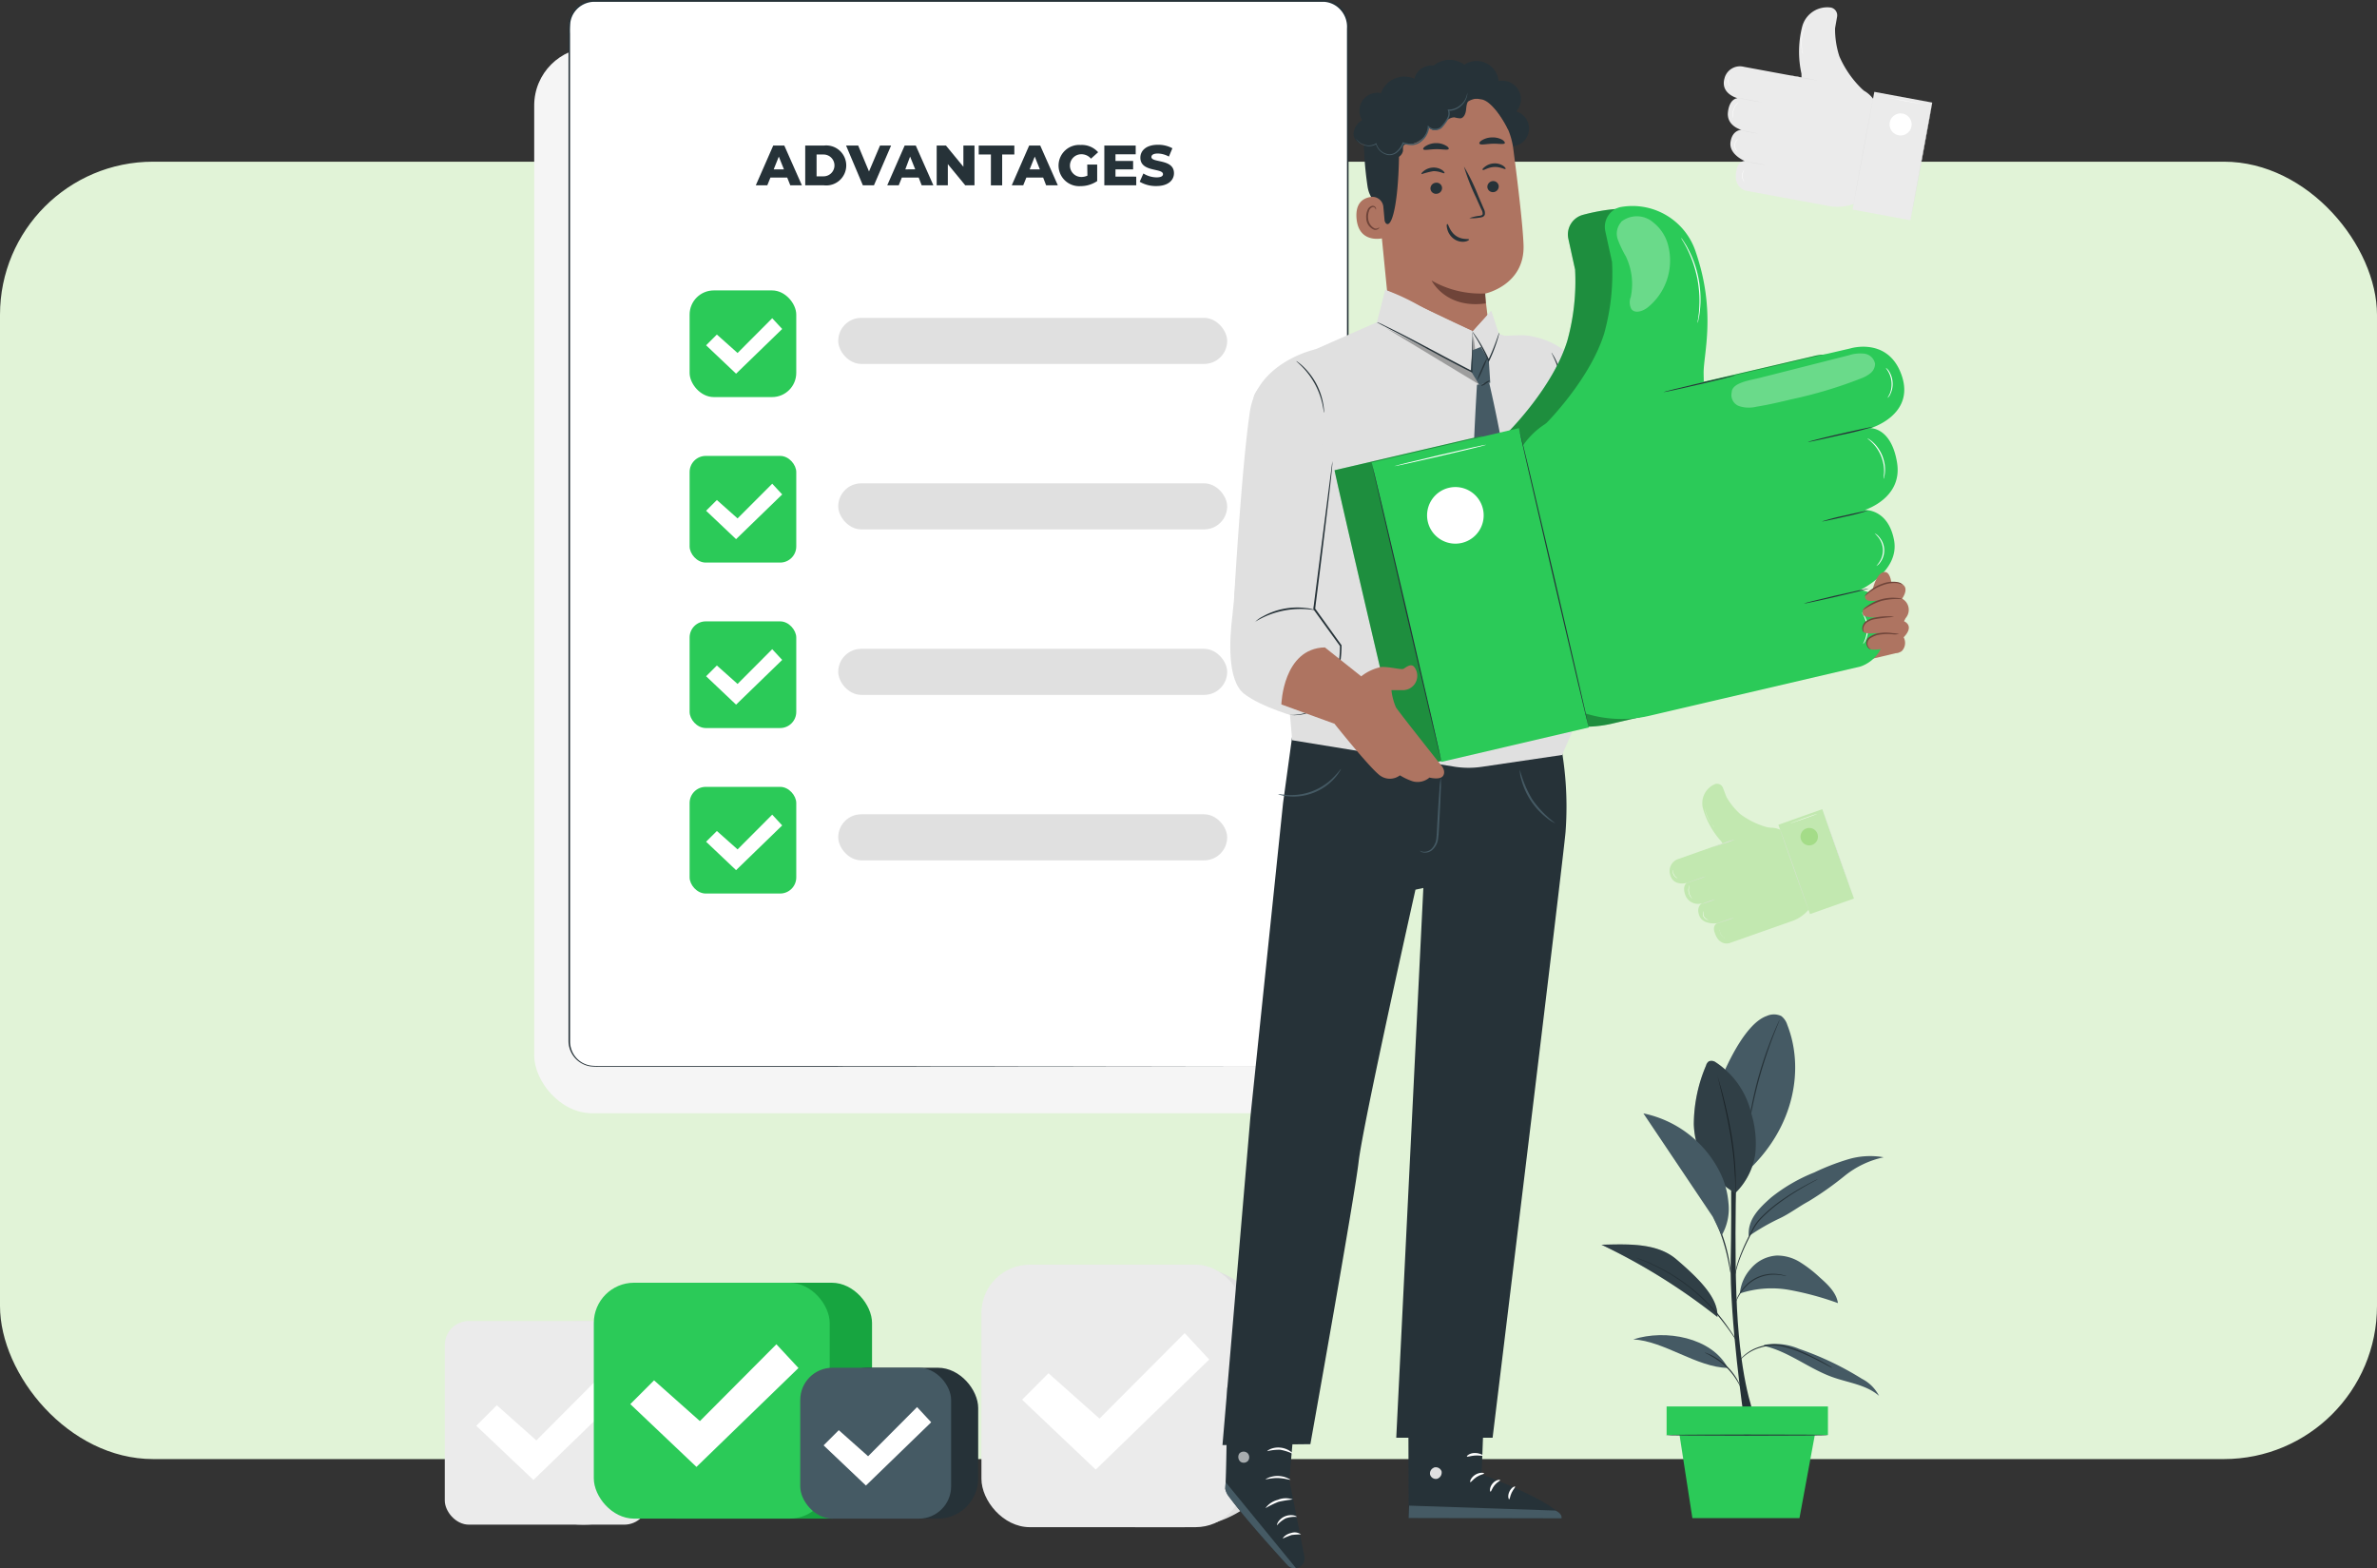 <svg xmlns="http://www.w3.org/2000/svg" width="295" height="194.628" viewBox="0 0 295 194.628">
  <rect x="0" y="0" width="295" height="194.628" fill="#333333" stroke="none"/>
  <g id="Grupo_117127" data-name="Grupo 117127" transform="translate(-391 -2743.334)">
    <rect id="Imagen_17" data-name="Imagen 17" width="295" height="161" rx="19" transform="translate(391 2763.399)" fill="#e1f3d7"/>
    <g id="Advantages-pana" transform="translate(412.339 2709.924)">
      <g id="freepik--background-complete--inject-14" transform="translate(33.86 34.32)">
        <rect id="Rectángulo_37897" data-name="Rectángulo 37897" width="96.596" height="132.263" rx="7.2" transform="translate(11.099 4.977)" fill="#f5f5f5"/>
        <path id="Trazado_140904" data-name="Trazado 140904" d="M420.048,57.969l.177.917-1.817,9.84h0a5.861,5.861,0,0,1-4.52,1.042l-10.295-1.9s-1.639-.368-1.181-2.491c0,0,.078-1.12,1.038-1.194,0,0-1.994-.813-1.773-2.349s1.354-1.518,1.354-1.518-1.869-.471-1.674-2.2,1.2-1.73,1.2-1.73-2.163-.528-1.631-2.444a1.977,1.977,0,0,1,2.414-1.449l7.323,1.354,6.419,1.185A3.733,3.733,0,0,1,420.048,57.969Z" transform="translate(-242.108 -45.111)" fill="#ebebeb"/>
        <path id="Trazado_140905" data-name="Trazado 140905" d="M430.435,45.854a12.61,12.61,0,0,1-3.028-4.261,10.969,10.969,0,0,1-.536-3.426c0-.087.147-.865.255-1.5a.986.986,0,0,0-.766-1.125,3.214,3.214,0,0,0-3.56,2.34,12.607,12.607,0,0,0-.1,5.857l.022.9Z" transform="translate(-254.329 -35.513)" fill="#ebebeb"/>
        <rect id="Rectángulo_37898" data-name="Rectángulo 37898" width="7.31" height="14.858" transform="matrix(-0.983, -0.182, 0.182, -0.983, 181.899, 26.423)" fill="#ebebeb"/>
        <path id="Trazado_140906" data-name="Trazado 140906" d="M437.78,74.347s.575-3.274,1.319-7.306,1.371-7.306,1.371-7.3-.575,3.274-1.324,7.31S437.793,74.351,437.78,74.347Z" transform="translate(-263.067 -49.261)" fill="#e0e0e0"/>
        <path id="Trazado_140907" data-name="Trazado 140907" d="M454.4,77.421s.575-3.279,1.324-7.31,1.362-7.3,1.375-7.3-.575,3.279-1.319,7.31S454.417,77.421,454.4,77.421Z" transform="translate(-272.498 -51.003)" fill="#e0e0e0"/>
        <path id="Trazado_140908" data-name="Trazado 140908" d="M448.432,67.078a1.367,1.367,0,1,0,.566-.885A1.367,1.367,0,0,0,448.432,67.078Z" transform="translate(-269.1 -52.784)" fill="#fff"/>
        <path id="Trazado_140909" data-name="Trazado 140909" d="M419.61,55s.792.117,1.756.294,1.752.337,1.73.35-.792-.117-1.756-.294S419.61,55,419.61,55Z" transform="translate(-252.756 -46.571)" fill="#e0e0e0"/>
        <path id="Trazado_140910" data-name="Trazado 140910" d="M405.49,70.76s.506.065,1.125.177a11.394,11.394,0,0,1,1.116.238s-.506-.065-1.125-.182A10.739,10.739,0,0,1,405.49,70.76Z" transform="translate(-244.744 -55.514)" fill="#e0e0e0"/>
        <path id="Trazado_140911" data-name="Trazado 140911" d="M404.46,61.42s.714.1,1.592.264,1.587.307,1.583.324-.714-.1-1.592-.268S404.456,61.437,404.46,61.42Z" transform="translate(-244.159 -50.214)" fill="#e0e0e0"/>
        <path id="Trazado_140912" data-name="Trazado 140912" d="M405.79,79.45s.714.1,1.592.264,1.587.307,1.583.32-.714-.1-1.592-.264S405.786,79.463,405.79,79.45Z" transform="translate(-244.914 -60.446)" fill="#e0e0e0"/>
        <path id="Trazado_140913" data-name="Trazado 140913" d="M447.76,61.42s1.012.16,2.249.389,2.241.433,2.241.433-1.012-.156-2.249-.385S447.76,61.437,447.76,61.42Z" transform="translate(-268.73 -50.214)" fill="#fff"/>
        <path id="Trazado_140914" data-name="Trazado 140914" d="M403.461,64.67a.264.264,0,0,1-.035-.082,1.521,1.521,0,0,1-.048-.238,1.951,1.951,0,0,1,0-.359,2.049,2.049,0,0,1,.1-.433,2,2,0,0,1,.195-.4,1.552,1.552,0,0,1,.225-.277,1.168,1.168,0,0,1,.186-.156l.074-.048a3.014,3.014,0,0,0-.229.229,1.76,1.76,0,0,0-.212.281,1.865,1.865,0,0,0-.182.385,2.088,2.088,0,0,0-.1.433,1.919,1.919,0,0,0,0,.35C403.435,64.549,403.47,64.665,403.461,64.67Z" transform="translate(-243.541 -50.929)" fill="#fff"/>
        <path id="Trazado_140915" data-name="Trazado 140915" d="M402.337,56.358a.484.484,0,0,1-.143-.186,1.129,1.129,0,0,1-.134-.549,1.2,1.2,0,0,1,.151-.545.506.506,0,0,1,.151-.177,1.534,1.534,0,0,0-.112.2,1.229,1.229,0,0,0-.022,1.055A2.283,2.283,0,0,1,402.337,56.358Z" transform="translate(-242.797 -46.514)" fill="#fff"/>
        <path id="Trazado_140916" data-name="Trazado 140916" d="M404.286,74.933a.579.579,0,0,1-.2-.182.982.982,0,0,1-.2-.614,1.008,1.008,0,0,1,.221-.606c.108-.13.2-.182.208-.173a1.985,1.985,0,0,0-.173.195,1,1,0,0,0,0,1.177A1.77,1.77,0,0,0,404.286,74.933Z" transform="translate(-243.83 -56.989)" fill="#fff"/>
        <path id="Trazado_140917" data-name="Trazado 140917" d="M406.368,83.613a.549.549,0,0,1-.138-.195,1.3,1.3,0,0,1,0-1.133.61.61,0,0,1,.138-.195,2.267,2.267,0,0,0-.1.212,1.423,1.423,0,0,0,0,1.1C406.32,83.535,406.376,83.608,406.368,83.613Z" transform="translate(-245.089 -61.944)" fill="#fff"/>
        <path id="Trazado_140918" data-name="Trazado 140918" d="M423.268,43.453a.818.818,0,0,1-.048-.16,1.6,1.6,0,0,1-.048-.195,2.674,2.674,0,0,0-.048-.264,4.947,4.947,0,0,1-.056-.683,5.832,5.832,0,0,1,.052-.865,5.75,5.75,0,0,1,.19-.822,4.793,4.793,0,0,1,.251-.644c.039-.087.082-.164.117-.234l.1-.173a1.257,1.257,0,0,1,.1-.143.675.675,0,0,1-.074.151l-.091.177c-.035.069-.074.147-.112.238-.078.177-.16.4-.238.64a7.432,7.432,0,0,0-.182.818,6.391,6.391,0,0,0-.056.835,5.978,5.978,0,0,0,.043.679,1.371,1.371,0,0,0,.039.26c.013.074.026.143.039.195A.808.808,0,0,1,423.268,43.453Z" transform="translate(-254.719 -37.645)" fill="#fff"/>
        <path id="Trazado_140919" data-name="Trazado 140919" d="M400.094,271.92l.489.558,2.647,7.47h0a4.637,4.637,0,0,1-2.7,2.5L392.72,285.2s-1.267.4-1.8-1.237c0,0-.389-.8.242-1.233,0,0-1.691.234-2.163-.908s.329-1.574.329-1.574a1.677,1.677,0,0,1-2.02-.865c-.549-1.3.138-1.665.138-1.665s-1.7.5-2.085-1.029a1.566,1.566,0,0,1,1.081-1.951L392,272.772l4.87-1.73A2.941,2.941,0,0,1,400.094,271.92Z" transform="translate(-233.288 -169.071)" fill="#c2e8b0"/>
        <path id="Trazado_140920" data-name="Trazado 140920" d="M403.173,263.778a10.006,10.006,0,0,1-3.776-1.73,8.65,8.65,0,0,1-1.73-2.137l-.433-1.129a.779.779,0,0,0-.969-.471,2.556,2.556,0,0,0-1.51,3.028,10.089,10.089,0,0,0,2.249,4.057l.372.606Z" transform="translate(-238.603 -161.92)" fill="#c2e8b0"/>
        <rect id="Rectángulo_37899" data-name="Rectángulo 37899" width="5.787" height="11.761" transform="translate(174.889 110.592) rotate(160.48)" fill="#c2e8b0"/>
        <path id="Trazado_140921" data-name="Trazado 140921" d="M420.427,281.086s-.9-2.474-1.985-5.537S416.487,270,416.5,270s.9,2.474,1.985,5.537S420.44,281.082,420.427,281.086Z" transform="translate(-250.991 -168.574)" fill="#e0e0e0"/>
        <path id="Trazado_140922" data-name="Trazado 140922" d="M433.037,276.616s-.9-2.474-1.985-5.537-1.955-5.545-1.942-5.55.9,2.474,1.985,5.537S433.05,276.612,433.037,276.616Z" transform="translate(-258.147 -166.038)" fill="#e0e0e0"/>
        <path id="Trazado_140923" data-name="Trazado 140923" d="M422.918,272.393a1.081,1.081,0,1,0,.657-1.384,1.081,1.081,0,0,0-.657,1.384Z" transform="translate(-254.598 -169.111)" fill="#a4dc88"/>
        <path id="Trazado_140924" data-name="Trazado 140924" d="M397.87,275.172s.588-.234,1.324-.493a10.718,10.718,0,0,1,1.337-.433,12.754,12.754,0,0,1-1.324.493C398.471,275,397.874,275.18,397.87,275.172Z" transform="translate(-240.42 -170.982)" fill="#e0e0e0"/>
        <path id="Trazado_140925" data-name="Trazado 140925" d="M394.44,292.011s.372-.156.843-.32a7.959,7.959,0,0,1,.865-.281,8.853,8.853,0,0,1-.843.324A8.5,8.5,0,0,1,394.44,292.011Z" transform="translate(-238.473 -180.723)" fill="#e0e0e0"/>
        <path id="Trazado_140926" data-name="Trazado 140926" d="M390,285.706s.532-.212,1.2-.433,1.207-.433,1.211-.407a10.1,10.1,0,0,1-1.2.433C390.545,285.52,390.022,285.719,390,285.706Z" transform="translate(-235.954 -177.009)" fill="#e0e0e0"/>
        <path id="Trazado_140927" data-name="Trazado 140927" d="M398.08,297.541s.532-.212,1.2-.433,1.207-.433,1.211-.4a9.265,9.265,0,0,1-1.2.433C398.625,297.359,398.084,297.554,398.08,297.541Z" transform="translate(-240.539 -183.727)" fill="#e0e0e0"/>
        <path id="Trazado_140928" data-name="Trazado 140928" d="M419.73,268.1s.753-.294,1.7-.627,1.7-.593,1.73-.58-.753.29-1.7.623S419.734,268.1,419.73,268.1Z" transform="translate(-252.824 -166.809)" fill="#fff"/>
        <path id="Trazado_140929" data-name="Trazado 140929" d="M391.147,289.025l-.056-.043a1.2,1.2,0,0,1-.125-.143,1.3,1.3,0,0,1-.143-.247,1.5,1.5,0,0,1-.108-.333,1.612,1.612,0,0,1-.026-.346,1.513,1.513,0,0,1,.048-.281.934.934,0,0,1,.065-.182.068.068,0,0,1,.035-.061s-.035.1-.069.247a1.61,1.61,0,0,0-.035.277,1.853,1.853,0,0,0,.026.337,1.916,1.916,0,0,0,.1.324,2.1,2.1,0,0,0,.134.247C391.082,288.951,391.152,289.021,391.147,289.025Z" transform="translate(-236.344 -178.442)" fill="#fff"/>
        <path id="Trazado_140930" data-name="Trazado 140930" d="M386.806,284.018a.389.389,0,0,1-.169-.069.9.9,0,0,1-.307-.324.865.865,0,0,1-.112-.433.368.368,0,0,1,.03-.182v.182a1.03,1.03,0,0,0,.121.411,1,1,0,0,0,.285.32C386.746,283.988,386.811,284.013,386.806,284.018Z" transform="translate(-233.807 -175.957)" fill="#fff"/>
        <path id="Trazado_140931" data-name="Trazado 140931" d="M395.531,295.9a.459.459,0,0,1-.212-.048.792.792,0,0,1-.385-.337.809.809,0,0,1-.087-.506.432.432,0,0,1,.074-.2,1.047,1.047,0,0,0-.039.2.8.8,0,0,0,.1.48.826.826,0,0,0,.355.333C395.449,295.878,395.531,295.891,395.531,295.9Z" transform="translate(-238.699 -182.653)" fill="#fff"/>
        <path id="Trazado_140932" data-name="Trazado 140932" d="M400.328,301.138a.481.481,0,0,1-.173-.078,1,1,0,0,1-.316-.337.982.982,0,0,1-.134-.433.407.407,0,0,1,0-.19v.186a1.146,1.146,0,0,0,.143.433,1.206,1.206,0,0,0,.294.333A1.561,1.561,0,0,1,400.328,301.138Z" transform="translate(-241.455 -185.655)" fill="#fff"/>
        <path id="Trazado_140933" data-name="Trazado 140933" d="M396.565,266.675l-.1-.1a1.4,1.4,0,0,1-.108-.112c-.043-.048-.091-.1-.138-.16a4.009,4.009,0,0,1-.307-.433,4.8,4.8,0,0,1-.3-.6,4.256,4.256,0,0,1-.195-.64,3.586,3.586,0,0,1-.082-.541v-.363a.833.833,0,0,1,0-.134.472.472,0,0,1,0,.134v.363a2.793,2.793,0,0,0,.091.532,4.524,4.524,0,0,0,.787,1.674c.048.065.091.117.13.164l.1.121A.683.683,0,0,1,396.565,266.675Z" transform="translate(-238.98 -164.943)" fill="#fff"/>
        <rect id="Rectángulo_37900" data-name="Rectángulo 37900" width="32.575" height="32.575" rx="13.31" transform="translate(72.455 156.03)" fill="#e0e0e0"/>
        <rect id="Rectángulo_37901" data-name="Rectángulo 37901" width="32.575" height="32.575" rx="6" transform="translate(66.603 156.03)" fill="#ebebeb"/>
        <path id="Trazado_140934" data-name="Trazado 140934" d="M199.5,424.136l3.279-3.283,6.328,5.627,10.571-10.61,3.045,3.279-14.084,13.66Z" transform="translate(-127.853 -251.349)" fill="#fff"/>
        <rect id="Rectángulo_37902" data-name="Rectángulo 37902" width="25.274" height="25.274" rx="12.637" transform="translate(4.537 163.02)" fill="#e0e0e0"/>
        <rect id="Rectángulo_37903" data-name="Rectángulo 37903" width="25.274" height="25.274" rx="3" transform="translate(0 163.02)" fill="#ebebeb"/>
        <path id="Trazado_140935" data-name="Trazado 140935" d="M42.9,434.045l2.548-2.548,4.909,4.364,8.2-8.231,2.366,2.548L49.994,440.771Z" transform="translate(-38.99 -258.022)" fill="#fff"/>
      </g>
      <g id="freepik--Plant--inject-14" transform="translate(177.413 159.291)">
        <path id="Trazado_140937" data-name="Trazado 140937" d="M404.46,394.632s-1.8-12.392-1.652-19.607,0-15.325,0-15.325h.831s-.562,14.317.052,22.951,2.223,11.981,2.223,11.981h-1.445" transform="translate(-386.769 -344.446)" fill="#263238"/>
        <path id="Trazado_140938" data-name="Trazado 140938" d="M408.154,325.743a2.185,2.185,0,0,0-.757-1.107,2.163,2.163,0,0,0-1.808,0c-2.509.887-4.736,5.567-5.749,8.028l3.331,11.246C409.187,338.326,410.23,331.007,408.154,325.743Z" transform="translate(-385.09 -324.435)" fill="#455a64"/>
        <path id="Trazado_140939" data-name="Trazado 140939" d="M411.567,326a.775.775,0,0,1-.048.147l-.164.407c-.147.355-.35.865-.6,1.505-.489,1.3-1.116,3.058-1.674,5.069s-.939,3.858-1.177,5.191c-.121.675-.208,1.22-.264,1.6-.03.177-.052.32-.074.433a.648.648,0,0,1-.035.151.837.837,0,0,1,0-.156c0-.117.026-.26.043-.433.043-.381.117-.93.225-1.609a48.067,48.067,0,0,1,1.138-5.225,48.728,48.728,0,0,1,1.73-5.065c.26-.636.476-1.142.64-1.488.074-.164.134-.294.186-.4A.631.631,0,0,1,411.567,326Z" transform="translate(-389.455 -325.323)" fill="#263238"/>
        <path id="Trazado_140940" data-name="Trazado 140940" d="M397.363,354.166a10.178,10.178,0,0,1-5.139-8.538,18.739,18.739,0,0,1,1.514-7.275.934.934,0,0,1,.355-.528.9.9,0,0,1,.865.13,10.361,10.361,0,0,1,4.377,6.268,12.669,12.669,0,0,1,.51,5.147,8.577,8.577,0,0,1-2.47,4.8" transform="translate(-380.762 -332)" fill="#455a64"/>
        <path id="Trazado_140941" data-name="Trazado 140941" d="M401.215,356.568a.693.693,0,0,1,0-.151v-.433c0-.372,0-.913-.048-1.583a43.178,43.178,0,0,0-.58-5.191c-.346-2.011-.766-3.811-1.077-5.113l-.368-1.544c-.039-.169-.074-.307-.1-.433A.625.625,0,0,1,399,342a.728.728,0,0,1,.052.143c.03.108.069.247.121.411.1.363.242.865.433,1.531.333,1.3.77,3.1,1.12,5.117a38.408,38.408,0,0,1,.541,5.191c0,.666,0,1.211,0,1.583l-.022.433A.693.693,0,0,1,401.215,356.568Z" transform="translate(-384.614 -334.402)" fill="#263238"/>
        <g id="Grupo_115046" data-name="Grupo 115046" transform="translate(11.451 5.766)" opacity="0.3">
          <path id="Trazado_140942" data-name="Trazado 140942" d="M397.363,354.166a10.178,10.178,0,0,1-5.139-8.538,18.739,18.739,0,0,1,1.514-7.275.934.934,0,0,1,.355-.528.9.9,0,0,1,.865.13,10.361,10.361,0,0,1,4.377,6.268,12.669,12.669,0,0,1,.51,5.147,8.577,8.577,0,0,1-2.47,4.8" transform="translate(-392.213 -337.766)"/>
        </g>
        <path id="Trazado_140943" data-name="Trazado 140943" d="M412.27,419.173c3.071.679,5.623,2.846,8.569,3.893,1.964.7,4.183.943,5.749,2.314a4.878,4.878,0,0,0-2.132-2.119,38.124,38.124,0,0,0-7.786-3.711,7.563,7.563,0,0,0-4.325-.489" transform="translate(-392.144 -378.045)" fill="#455a64"/>
        <path id="Trazado_140944" data-name="Trazado 140944" d="M386.6,420.525c-3.85-.065-7.9-3.344-11.735-3.538,4.01-1.3,9.75-.238,11.735,3.538" transform="translate(-370.921 -376.654)" fill="#455a64"/>
        <path id="Trazado_140945" data-name="Trazado 140945" d="M405.47,398.331a12.514,12.514,0,0,1,6.155-.433,37.283,37.283,0,0,1,6.008,1.631c-.2-1.337-1.3-2.34-2.3-3.227a15.81,15.81,0,0,0-2.409-1.856,5.364,5.364,0,0,0-2.894-.818,4.576,4.576,0,0,0-3.2,1.609,5.307,5.307,0,0,0-1.367,3.075" transform="translate(-388.285 -363.7)" fill="#455a64"/>
        <path id="Trazado_140946" data-name="Trazado 140946" d="M375.022,392.27c-2.422-2.072-6.095-1.869-9.282-1.8a75.4,75.4,0,0,1,14.386,8.967C380.265,397.188,378.085,394.882,375.022,392.27Z" transform="translate(-365.74 -361.886)" fill="#455a64"/>
        <g id="Grupo_115047" data-name="Grupo 115047" transform="translate(0 28.547)" opacity="0.3">
          <path id="Trazado_140947" data-name="Trazado 140947" d="M375.022,392.27c-2.422-2.072-6.095-1.869-9.282-1.8a75.4,75.4,0,0,1,14.386,8.967C380.265,397.188,378.085,394.882,375.022,392.27Z" transform="translate(-365.74 -390.433)"/>
        </g>
        <path id="Trazado_140948" data-name="Trazado 140948" d="M407.983,375.03a26.966,26.966,0,0,1,3.729-2.163c1.272-.58,2.466-1.5,3.694-2.163a40.1,40.1,0,0,0,4.451-3.14,11.558,11.558,0,0,1,4.87-2.327,9.572,9.572,0,0,0-4.434.26,28.635,28.635,0,0,0-4.174,1.622,20.98,20.98,0,0,0-5.359,3.106c-1.549,1.375-2.941,2.747-2.777,4.814" transform="translate(-389.703 -347.505)" fill="#455a64"/>
        <path id="Trazado_140949" data-name="Trazado 140949" d="M416.587,422.025l-.121-.052-.337-.177c-.29-.151-.705-.381-1.228-.645-.26-.138-.549-.281-.865-.433s-.645-.3-1-.458a14.9,14.9,0,0,0-2.37-.826,5.109,5.109,0,0,0-2.47-.061,7.287,7.287,0,0,0-1.047.311,5.4,5.4,0,0,0-1.908,1.3c-.221.238-.329.385-.342.376a.764.764,0,0,1,.069-.112,3.59,3.59,0,0,1,.234-.3,4.937,4.937,0,0,1,1.051-.921,5.08,5.08,0,0,1,.865-.458,7.084,7.084,0,0,1,1.06-.333,5.139,5.139,0,0,1,2.53.052,14.312,14.312,0,0,1,2.392.843c.355.16.692.316,1,.476s.6.3.865.433c.519.277.93.515,1.211.688l.324.195C416.553,421.995,416.592,422.021,416.587,422.025Z" transform="translate(-387.962 -378.154)" fill="#263238"/>
        <path id="Trazado_140950" data-name="Trazado 140950" d="M395.35,421.45a.752.752,0,0,1,.242.069,5.4,5.4,0,0,1,.627.273,7.69,7.69,0,0,1,3.218,3.088,5.187,5.187,0,0,1,.294.619.939.939,0,0,1,.082.238c-.022,0-.164-.316-.463-.8a8.756,8.756,0,0,0-1.388-1.73,8.576,8.576,0,0,0-1.791-1.3C395.674,421.6,395.341,421.472,395.35,421.45Z" transform="translate(-382.542 -379.487)" fill="#263238"/>
        <path id="Trazado_140951" data-name="Trazado 140951" d="M375.66,394.23l.164.048.458.164.731.268c.285.108.593.264.939.433a22.313,22.313,0,0,1,5.013,3.2,24.164,24.164,0,0,1,2.357,2.28,25.388,25.388,0,0,1,1.657,2.1c.433.623.774,1.142,1,1.5l.264.433a1.1,1.1,0,0,1,.082.147.866.866,0,0,1-.108-.13c-.065-.091-.164-.225-.285-.4-.242-.35-.584-.865-1.034-1.471s-1.012-1.324-1.674-2.076a24.938,24.938,0,0,0-2.331-2.28,23.675,23.675,0,0,0-4.966-3.214c-.346-.156-.649-.32-.93-.433l-.718-.29-.476-.2A.7.7,0,0,1,375.66,394.23Z" transform="translate(-371.369 -364.041)" fill="#263238"/>
        <path id="Trazado_140952" data-name="Trazado 140952" d="M410.575,399.133a1.358,1.358,0,0,1-.307-.039l-.35-.065c-.138-.026-.3-.03-.476-.048a4.861,4.861,0,0,0-2.643.523,4.758,4.758,0,0,0-1.207.9,5.328,5.328,0,0,0-.774.956,7.9,7.9,0,0,0-.528,1.008,1.046,1.046,0,0,1,.078-.3,4.324,4.324,0,0,1,.368-.761,5.19,5.19,0,0,1,.766-.995,4.72,4.72,0,0,1,1.233-.926,4.672,4.672,0,0,1,2.716-.5c.177.026.342.03.48.065l.35.091A1.38,1.38,0,0,1,410.575,399.133Z" transform="translate(-387.615 -366.664)" fill="#263238"/>
        <path id="Trazado_140953" data-name="Trazado 140953" d="M414.206,371.75a.631.631,0,0,1-.147.086l-.433.234c-.372.2-.913.5-1.566.887s-1.414.865-2.228,1.449a18.722,18.722,0,0,0-2.491,2.085,6.3,6.3,0,0,0-1.016,1.319c-.255.484-.493.952-.718,1.4a26.122,26.122,0,0,0-1.068,2.435,14.828,14.828,0,0,0-.519,1.73c-.1.411-.134.645-.147.64s0-.056,0-.169a2.942,2.942,0,0,1,.082-.484,12.32,12.32,0,0,1,.48-1.73,22.8,22.8,0,0,1,1.047-2.457c.221-.454.458-.926.709-1.41a6.412,6.412,0,0,1,1.038-1.354,18.276,18.276,0,0,1,2.517-2.094c.822-.58,1.6-1.051,2.254-1.432s1.207-.657,1.587-.865l.433-.208A.817.817,0,0,1,414.206,371.75Z" transform="translate(-387.375 -351.284)" fill="#263238"/>
        <path id="Trazado_140954" data-name="Trazado 140954" d="M399.439,388.2a1.951,1.951,0,0,1-.078-.324c-.043-.238-.1-.536-.169-.891a24.006,24.006,0,0,0-.727-2.889,25.4,25.4,0,0,0-1.1-2.768l-.376-.826a1.5,1.5,0,0,1-.121-.307,1.353,1.353,0,0,1,.169.285c.1.186.247.463.433.8a19.131,19.131,0,0,1,1.838,5.684c.061.381.1.688.125.9A1.73,1.73,0,0,1,399.439,388.2Z" transform="translate(-383.405 -356.073)" fill="#263238"/>
        <path id="Trazado_140955" data-name="Trazado 140955" d="M388.324,363.917a10.454,10.454,0,0,0-1.254-4.157,13.72,13.72,0,0,0-9.3-6.921l8.612,12.834,1.112,2.292A6.605,6.605,0,0,0,388.324,363.917Z" transform="translate(-372.567 -340.553)" fill="#455a64"/>
        <rect id="Rectángulo_37904" data-name="Rectángulo 37904" width="20.022" height="3.547" transform="translate(8.084 48.655)" fill="#2bca58"/>
        <path id="Trazado_140956" data-name="Trazado 140956" d="M387.89,443.5l1.7,11.008h13.292l2.033-11.008Z" transform="translate(-378.309 -391.999)" fill="#2bca58"/>
        <path id="Trazado_140957" data-name="Trazado 140957" d="M404.234,445.039c0,.039-4.52.074-10.087.074s-10.087-.035-10.087-.074,4.516-.069,10.087-.069S404.234,444.983,404.234,445.039Z" transform="translate(-376.136 -392.833)" fill="#263238"/>
      </g>
      <g id="freepik--Boxes--inject-14" transform="translate(52.356 192.591)">
        <rect id="Rectángulo_37905" data-name="Rectángulo 37905" width="29.275" height="29.275" rx="5" transform="translate(5.255)" fill="#17a540"/>
        <rect id="Rectángulo_37907" data-name="Rectángulo 37907" width="29.275" height="29.275" rx="5" fill="#2bca58"/>
        <path id="Trazado_140958" data-name="Trazado 140958" d="M87.09,426.5l2.95-2.95,5.688,5.056,9.494-9.533,2.738,2.946L95.3,434.291Z" transform="translate(-82.561 -411.436)" fill="#fff"/>
        <rect id="Rectángulo_37908" data-name="Rectángulo 37908" width="18.725" height="18.725" rx="5" transform="translate(28.98 10.55)" fill="#263238"/>
        <rect id="Rectángulo_37909" data-name="Rectángulo 37909" width="18.725" height="18.725" rx="4" transform="translate(25.62 10.55)" fill="#455a64"/>
        <path id="Trazado_140959" data-name="Trazado 140959" d="M142.55,441.849l1.886-1.886,3.638,3.235,6.077-6.1,1.752,1.886-8.1,7.851Z" transform="translate(-114.032 -421.667)" fill="#fff"/>
      </g>
      <g id="freepik--List--inject-14" transform="translate(49.208 33.41)">
        <rect id="Rectángulo_37910" data-name="Rectángulo 37910" width="96.596" height="132.263" rx="3" transform="translate(0.098 0.108)" fill="#fff"/>
        <path id="Trazado_140960" data-name="Trazado 140960" d="M162.923,165.781a3.218,3.218,0,0,0,1.138-.229,3.028,3.028,0,0,0,1.159-.826,3.132,3.132,0,0,0,.779-1.778c.022-3.028,0-7.457,0-13.18,0-11.445-.022-28.007-.035-48.471V36.953a3.114,3.114,0,0,0-.744-2.254,2.989,2.989,0,0,0-2.111-1.064H72.555a3.028,3.028,0,0,0-2.422,1.224,2.911,2.911,0,0,0-.545,1.3,10.516,10.516,0,0,0-.043,1.436V162.68a3.054,3.054,0,0,0,.74,1.964,2.98,2.98,0,0,0,1.817,1,7.283,7.283,0,0,0,1.068.043H96.678l48.471.035,13.18.022h-13.18l-48.471.039H73.157a7.791,7.791,0,0,1-1.094-.039A3.205,3.205,0,0,1,69.35,162.6q0-2.219,0-4.473V37.558a10.551,10.551,0,0,1,.048-1.471,3.132,3.132,0,0,1,.584-1.38,3.227,3.227,0,0,1,2.6-1.3h90.566a3.222,3.222,0,0,1,2.254,1.138,3.331,3.331,0,0,1,.757,2.388v64.358c0,20.464-.03,37.026-.039,48.471,0,5.727,0,10.165-.035,13.184a3.132,3.132,0,0,1-.8,1.8,3.028,3.028,0,0,1-1.177.809,2.95,2.95,0,0,1-.865.2Z" transform="translate(-69.343 -33.41)" fill="#263238"/>
        <rect id="Rectángulo_37911" data-name="Rectángulo 37911" width="48.272" height="5.714" rx="2.857" transform="translate(33.482 39.448)" fill="#e0e0e0"/>
        <rect id="Rectángulo_37912" data-name="Rectángulo 37912" width="13.236" height="13.236" rx="3" transform="translate(15.038 36.04)" fill="#2bca58"/>
        <path id="Trazado_140961" data-name="Trazado 140961" d="M108.84,128.067l1.337-1.332,2.569,2.288,4.3-4.312,1.237,1.332-5.723,5.55Z" transform="translate(-91.756 -85.219)" fill="#fff"/>
        <rect id="Rectángulo_37913" data-name="Rectángulo 37913" width="48.272" height="5.714" rx="2.857" transform="translate(33.482 59.981)" fill="#e0e0e0"/>
        <rect id="Rectángulo_37914" data-name="Rectángulo 37914" width="13.236" height="13.236" rx="2" transform="translate(15.038 56.577)" fill="#2bca58"/>
        <path id="Trazado_140962" data-name="Trazado 140962" d="M108.84,175.547l1.337-1.332,2.569,2.284,4.3-4.308,1.237,1.332-5.723,5.55Z" transform="translate(-91.756 -112.166)" fill="#fff"/>
        <rect id="Rectángulo_37915" data-name="Rectángulo 37915" width="48.272" height="5.714" rx="2.857" transform="translate(33.482 80.518)" fill="#e0e0e0"/>
        <rect id="Rectángulo_37916" data-name="Rectángulo 37916" width="13.236" height="13.236" rx="2" transform="translate(15.038 77.11)" fill="#2bca58"/>
        <path id="Trazado_140963" data-name="Trazado 140963" d="M108.84,223.017l1.337-1.332,2.569,2.288,4.3-4.312,1.237,1.332-5.723,5.55Z" transform="translate(-91.756 -139.099)" fill="#fff"/>
        <rect id="Rectángulo_37917" data-name="Rectángulo 37917" width="48.272" height="5.714" rx="2.857" transform="translate(33.482 101.051)" fill="#e0e0e0"/>
        <rect id="Rectángulo_37918" data-name="Rectángulo 37918" width="13.236" height="13.236" rx="2" transform="translate(15.038 97.647)" fill="#2bca58"/>
        <path id="Trazado_140964" data-name="Trazado 140964" d="M108.84,270.491l1.337-1.332,2.569,2.284,4.3-4.312,1.237,1.337-5.723,5.55Z" transform="translate(-91.756 -166.036)" fill="#fff"/>
        <path id="Trazado_140965" data-name="Trazado 140965" d="M127,79.145h-2.085l-.389.96H123.1l2.163-4.935h1.375l2.184,4.935h-1.44Zm-.407-1.021-.636-1.583-.636,1.583Z" transform="translate(-99.848 -57.107)" fill="#263238"/>
        <path id="Trazado_140966" data-name="Trazado 140966" d="M137.28,75.17h2.331a2.483,2.483,0,1,1,0,4.935H137.28Zm2.275,3.819a1.354,1.354,0,1,0,0-2.708h-.865v2.708Z" transform="translate(-107.894 -57.107)" fill="#263238"/>
        <path id="Trazado_140967" data-name="Trazado 140967" d="M154.588,75.17l-2.128,4.935h-1.375L149,75.17h1.505l1.341,3.214,1.367-3.214Z" transform="translate(-114.545 -57.107)" fill="#263238"/>
        <path id="Trazado_140968" data-name="Trazado 140968" d="M164.716,79.145h-2.094l-.385.96H160.81l2.163-4.935h1.38l2.184,4.935h-1.453Zm-.433-1.025-.636-1.583-.593,1.587Z" transform="translate(-121.246 -57.107)" fill="#263238"/>
        <path id="Trazado_140969" data-name="Trazado 140969" d="M179.693,75.17v4.935h-1.146l-2.163-2.63v2.63H175V75.17h1.151l2.163,2.63V75.17Z" transform="translate(-129.299 -57.107)" fill="#263238"/>
        <path id="Trazado_140970" data-name="Trazado 140970" d="M188.574,76.277H187.06V75.17h4.421v1.107h-1.51v3.828h-1.4Z" transform="translate(-136.142 -57.107)" fill="#263238"/>
        <path id="Trazado_140971" data-name="Trazado 140971" d="M200.437,79.145h-2.085l-.389.96H196.54L198.7,75.17h1.375l2.184,4.935h-1.453Zm-.407-1.021-.636-1.583-.632,1.583Z" transform="translate(-141.522 -57.107)" fill="#263238"/>
        <path id="Trazado_140972" data-name="Trazado 140972" d="M213.53,77.43h1.233v2.046a3.7,3.7,0,0,1-2.072.627,2.56,2.56,0,1,1,.026-5.108,2.7,2.7,0,0,1,2.163.9l-.887.8a1.544,1.544,0,0,0-1.2-.549,1.41,1.41,0,1,0,0,2.82,1.782,1.782,0,0,0,.757-.164Z" transform="translate(-149.143 -57.005)" fill="#263238"/>
        <path id="Trazado_140973" data-name="Trazado 140973" d="M227.062,79.028v1.077H223.1V75.17h3.893v1.081h-2.509v.83h2.189v1.042h-2.189v.9Z" transform="translate(-156.593 -57.107)" fill="#263238"/>
        <path id="Trazado_140974" data-name="Trazado 140974" d="M233.25,79.534l.458-1.025a3.149,3.149,0,0,0,1.631.484c.575,0,.8-.164.8-.4,0-.783-2.807-.212-2.807-2.046,0-.865.718-1.6,2.184-1.6a3.7,3.7,0,0,1,1.791.433l-.433,1.034a2.967,2.967,0,0,0-1.371-.381c-.584,0-.8.2-.8.433,0,.757,2.8.19,2.8,2.011,0,.865-.718,1.592-2.184,1.592A3.893,3.893,0,0,1,233.25,79.534Z" transform="translate(-162.353 -56.982)" fill="#263238"/>
      </g>
      <g id="freepik--Character--inject-14" transform="translate(130.378 40.836)">
        <path id="Trazado_140975" data-name="Trazado 140975" d="M319.788,433.728l-.372,9.763s9.8,3.659,9.91,5.467l-18.963-.039-.043-15.239Z" transform="translate(-287.257 -267.972)" fill="#263238"/>
        <path id="Trazado_140976" data-name="Trazado 140976" d="M317.083,454.391a.774.774,0,0,0-.536.865.74.74,0,0,0,.865.541.813.813,0,0,0,.562-.934.774.774,0,0,0-.965-.463" transform="translate(-290.784 -279.708)" fill="#e0e0e0"/>
        <path id="Trazado_140977" data-name="Trazado 140977" d="M310.42,466.9l.056-1.536,18.167.614s.865.368.748.96Z" transform="translate(-287.314 -285.949)" fill="#455a64"/>
        <path id="Trazado_140978" data-name="Trazado 140978" d="M329.788,456.031c0,.091-.467.134-.921.433s-.7.683-.787.644.056-.571.614-.917S329.81,455.945,329.788,456.031Z" transform="translate(-297.321 -280.608)" fill="#fff"/>
        <path id="Trazado_140979" data-name="Trazado 140979" d="M335,458c.022.091-.376.247-.692.636s-.407.809-.5.8-.147-.528.251-1.008S335,457.916,335,458Z" transform="translate(-300.543 -281.753)" fill="#fff"/>
        <path id="Trazado_140980" data-name="Trazado 140980" d="M339.107,461.466c-.082,0-.212-.433.03-.952s.67-.705.709-.627-.229.346-.433.766S339.2,461.458,339.107,461.466Z" transform="translate(-303.53 -282.834)" fill="#fff"/>
        <path id="Trazado_140981" data-name="Trazado 140981" d="M329.1,450.591c-.039.087-.467-.043-.991,0s-.93.2-.978.121.346-.433.96-.433S329.146,450.509,329.1,450.591Z" transform="translate(-296.796 -277.392)" fill="#fff"/>
        <path id="Trazado_140982" data-name="Trazado 140982" d="M266.767,430.71l-1.025,11.8,1.873,9.516a1.211,1.211,0,0,1-1.038,1.436h0a1.2,1.2,0,0,1-1.042-.381c-1.687-1.843-7.872-8.651-7.747-9.516.143-.995.26-12.5.26-12.5Z" transform="translate(-257.446 -266.287)" fill="#263238"/>
        <path id="Trazado_140983" data-name="Trazado 140983" d="M266.6,469.324,257.86,458.64l-.035.5a1.847,1.847,0,0,0,.355,1.207c.7.926,2.664,3.46,7.353,8.595a1.215,1.215,0,0,0,1.077.381Z" transform="translate(-257.466 -282.136)" fill="#455a64"/>
        <g id="Grupo_115049" data-name="Grupo 115049" transform="translate(1.963 172.716)" opacity="0.6">
          <path id="Trazado_140984" data-name="Trazado 140984" d="M262.634,450.02a.735.735,0,0,1,.138.969.709.709,0,0,1-.96.147.779.779,0,0,1-.138-1.029.731.731,0,0,1,1.012-.039" transform="translate(-261.539 -449.883)" fill="#fff"/>
        </g>
        <path id="Trazado_140985" data-name="Trazado 140985" d="M272.629,469.356a3.745,3.745,0,0,1,1.094-.865,3.574,3.574,0,0,1,1.375-.173c0-.03-.134-.13-.407-.186a1.921,1.921,0,0,0-1.908.792C272.629,469.183,272.6,469.356,272.629,469.356Z" transform="translate(-265.863 -287.505)" fill="#fff"/>
        <path id="Trazado_140986" data-name="Trazado 140986" d="M274.342,473.808a10.569,10.569,0,0,1,1.077-.433,10.752,10.752,0,0,1,1.164-.074,1.349,1.349,0,0,0-1.22-.177C274.653,473.276,274.281,473.773,274.342,473.808Z" transform="translate(-266.837 -290.314)" fill="#fff"/>
        <path id="Trazado_140987" data-name="Trazado 140987" d="M269.33,464.508a11.608,11.608,0,0,1,1.613-.792,15.125,15.125,0,0,1,1.778-.294,2.57,2.57,0,0,0-1.856.048A2.673,2.673,0,0,0,269.33,464.508Z" transform="translate(-263.997 -284.772)" fill="#fff"/>
        <path id="Trazado_140988" data-name="Trazado 140988" d="M269.36,457.253c.026.074.692-.156,1.544-.134s1.51.273,1.54.2A3.006,3.006,0,0,0,269.36,457.253Z" transform="translate(-264.014 -281.125)" fill="#fff"/>
        <path id="Trazado_140989" data-name="Trazado 140989" d="M269.848,449.163a5.81,5.81,0,0,1,1.6-.182,5.958,5.958,0,0,1,1.54.493c.043-.065-.1-.182-.359-.355a2.621,2.621,0,0,0-1.155-.4,2.565,2.565,0,0,0-1.207.164C269.978,449.007,269.831,449.137,269.848,449.163Z" transform="translate(-264.29 -276.5)" fill="#fff"/>
        <path id="Trazado_140990" data-name="Trazado 140990" d="M271.567,444.7a.987.987,0,0,0,.048-.433,3.115,3.115,0,0,0-.281-1.189,1.376,1.376,0,0,0-.549-.7.493.493,0,0,0-.554.074.8.8,0,0,0-.221.523,1.73,1.73,0,0,0,1.4,1.674,1.985,1.985,0,0,0,2.011-.908.688.688,0,0,0,.069-.571.476.476,0,0,0-.48-.286,1.687,1.687,0,0,0-.8.355,3.429,3.429,0,0,0-.865.865,1.064,1.064,0,0,0-.208.394,5.624,5.624,0,0,1,1.177-1.107,1.531,1.531,0,0,1,.705-.29.251.251,0,0,1,.264.151.48.48,0,0,1-.065.372,1.773,1.773,0,0,1-1.756.77,1.488,1.488,0,0,1-1.207-1.406.576.576,0,0,1,.138-.368.26.26,0,0,1,.307-.048,1.254,1.254,0,0,1,.476.58A4.524,4.524,0,0,1,271.567,444.7Z" transform="translate(-264.383 -272.878)" fill="#fff"/>
        <path id="Trazado_140991" data-name="Trazado 140991" d="M298.663,240.031a41.854,41.854,0,0,1,.917,12.34c-.19,2.63-9.057,75.219-9.057,75.219H278.567l3.361-68.225-.978.212s-6.527,29.1-7.059,33.808c-.476,4.235-5.982,35-5.982,35L257,328.5l3.46-40.659,4.062-39.046,1.561-11.385Z" transform="translate(-257 -156.597)" fill="#263238"/>
        <path id="Trazado_140992" data-name="Trazado 140992" d="M313.63,265.616a.406.406,0,0,0,.078.082.787.787,0,0,0,.29.134,1.358,1.358,0,0,0,1.133-.268,2.219,2.219,0,0,0,.774-1.544c.087-.649.1-1.345.147-2.085.082-1.479.143-2.816.173-3.785a11.2,11.2,0,0,0,0-1.57,10.006,10.006,0,0,0-.169,1.561c-.074.969-.16,2.3-.242,3.78-.048.735-.056,1.449-.125,2.068a2.124,2.124,0,0,1-.662,1.445,1.319,1.319,0,0,1-1.012.311A2.163,2.163,0,0,1,313.63,265.616Z" transform="translate(-289.135 -167.476)" fill="#455a64"/>
        <path id="Trazado_140993" data-name="Trazado 140993" d="M273,257.132a1.008,1.008,0,0,0,.333.121,5.466,5.466,0,0,0,.956.16,6.882,6.882,0,0,0,5.753-2.31,5.96,5.96,0,0,0,.58-.779,1.159,1.159,0,0,0,.164-.324c-.035,0-.3.407-.865.986a7.353,7.353,0,0,1-5.623,2.258C273.484,257.218,273,257.093,273,257.132Z" transform="translate(-266.079 -166.012)" fill="#455a64"/>
        <path id="Trazado_140994" data-name="Trazado 140994" d="M342.31,254.22a3.832,3.832,0,0,0,.182,1.2,8.958,8.958,0,0,0,3.2,4.819,3.975,3.975,0,0,0,1.038.636,12.922,12.922,0,0,1-2.842-2.907A14.08,14.08,0,0,1,342.31,254.22Z" transform="translate(-305.409 -166.136)" fill="#455a64"/>
        <path id="Trazado_140995" data-name="Trazado 140995" d="M424.947,204.26l2.742.865,4.983-2.755,2.829,7.877-6.782,1.613-5.139-.567Z" transform="translate(-351.527 -136.714)" fill="#ae7461"/>
        <path id="Trazado_140996" data-name="Trazado 140996" d="M353,133.64s2.8,1.683,5.126,7.4c4.559,11.246,7.427,17.3,7.427,17.3l20.918,6.6L384.8,173.33s-21.221-2.959-24.062-4.023c-3.893-1.458-6.774-9.127-6.774-9.127Z" transform="translate(-311.476 -97.713)" fill="#e0e0e0"/>
        <path id="Trazado_140997" data-name="Trazado 140997" d="M323.9,61.311a2.21,2.21,0,0,0,.718-4.325,2.3,2.3,0,0,0-2.2-3.767,2.751,2.751,0,0,0-4.256-2.042,3.1,3.1,0,0,0-3.806.117,2.2,2.2,0,0,0-1.73,3.824" transform="translate(-288.149 -50.579)" fill="#263238"/>
        <path id="Trazado_140998" data-name="Trazado 140998" d="M307.509,57.274h.484a9.365,9.365,0,0,1,9.758,8.14c.588,4.507,1.181,9.49,1.272,11.917.19,5.026-4.8,6.056-4.8,6.056l.727,6.012-12.211.229L300.58,67.794C299.866,62.581,302.3,57.841,307.509,57.274Z" transform="translate(-281.66 -54.371)" fill="#ae7461"/>
        <path id="Trazado_140999" data-name="Trazado 140999" d="M323.657,115.5A12.215,12.215,0,0,1,317,113.9s1.73,3.538,6.717,2.837Z" transform="translate(-291.047 -86.511)" fill="#6f4439"/>
        <path id="Trazado_141000" data-name="Trazado 141000" d="M334.409,85.975a.714.714,0,0,1-.653.757.688.688,0,0,1-.757-.61.722.722,0,0,1,.657-.757.683.683,0,0,1,.753.61Z" transform="translate(-300.125 -70.316)" fill="#263238"/>
        <path id="Trazado_141001" data-name="Trazado 141001" d="M334.471,80.97c-.087.1-.649-.277-1.423-.238s-1.3.454-1.406.368.039-.216.277-.407a1.972,1.972,0,0,1,1.12-.407,1.907,1.907,0,0,1,1.138.3C334.424,80.762,334.51,80.927,334.471,80.97Z" transform="translate(-299.336 -67.435)" fill="#263238"/>
        <path id="Trazado_141002" data-name="Trazado 141002" d="M318.114,86.431a.714.714,0,0,1-.666.766.683.683,0,0,1-.77-.61.718.718,0,0,1,.653-.757.683.683,0,0,1,.783.6Z" transform="translate(-290.864 -70.578)" fill="#263238"/>
        <path id="Trazado_141003" data-name="Trazado 141003" d="M316.951,82.174c-.087.1-.649-.281-1.419-.238a10.231,10.231,0,0,0-1.41.363c-.091-.069.039-.212.277-.407a1.972,1.972,0,0,1,1.12-.407,1.9,1.9,0,0,1,1.138.307C316.9,81.962,316.99,82.14,316.951,82.174Z" transform="translate(-289.398 -68.116)" fill="#263238"/>
        <path id="Trazado_141004" data-name="Trazado 141004" d="M326.941,87.584a5.191,5.191,0,0,1,1.246-.29c.195-.03.381-.078.407-.212a1.034,1.034,0,0,0-.16-.58c-.212-.467-.433-.96-.657-1.471a25.6,25.6,0,0,1-1.505-3.863,25.9,25.9,0,0,1,1.812,3.733c.221.515.433,1.008.632,1.479a1.142,1.142,0,0,1,.143.77.489.489,0,0,1-.311.3,1.323,1.323,0,0,1-.333.065A5,5,0,0,1,326.941,87.584Z" transform="translate(-296.304 -67.937)" fill="#263238"/>
        <path id="Trazado_141005" data-name="Trazado 141005" d="M317.755,75.188c-.1.2-.766.022-1.583.035s-1.492.186-1.579,0c-.035-.1.1-.281.385-.433a2.452,2.452,0,0,1,1.211-.32,2.362,2.362,0,0,1,1.194.3C317.664,74.911,317.794,75.092,317.755,75.188Z" transform="translate(-289.678 -64.136)" fill="#263238"/>
        <path id="Trazado_141006" data-name="Trazado 141006" d="M333.857,73.559c-.156.182-.8.03-1.57.061s-1.406.19-1.566,0c-.069-.087.022-.268.3-.433a2.474,2.474,0,0,1,1.259-.35,2.431,2.431,0,0,1,1.267.29C333.8,73.291,333.9,73.468,333.857,73.559Z" transform="translate(-298.821 -63.208)" fill="#263238"/>
        <path id="Trazado_141007" data-name="Trazado 141007" d="M315.569,62.251s-1.484-3.08-3.028-3.737c-1.882-.8-2.569,1.259-4.325.865s-3.573-1.168-5.294.272c-1.882,1.579-.913,2.569-.926,4.806-.039,9.062-1.561,11.7-2.245,7.466-.074-.463-1.388-.77-1.678-2.729-.372-2.543-.627-5.623-.147-7.483a7.166,7.166,0,0,1,2.729-3.893c2.375-1.959,5.762-2.163,8.076-2.05S315.582,58.3,315.569,62.251Z" transform="translate(-280.074 -53.509)" fill="#263238"/>
        <path id="Trazado_141008" data-name="Trazado 141008" d="M298.77,91.136a1.367,1.367,0,0,0-1.54-1.241c-.934.134-1.946.718-1.791,2.651.281,3.43,3.664,2.44,3.664,2.344S298.9,92.568,298.77,91.136Z" transform="translate(-278.803 -72.882)" fill="#ae7461"/>
        <path id="Trazado_141009" data-name="Trazado 141009" d="M299.862,95.122a1.2,1.2,0,0,1-.151.1.61.61,0,0,1-.433.043,1.482,1.482,0,0,1-.8-1.267,1.973,1.973,0,0,1,.1-.865.7.7,0,0,1,.411-.5.311.311,0,0,1,.368.134c.052.1.035.164.056.169s.069-.065.03-.2a.415.415,0,0,0-.493-.264.839.839,0,0,0-.58.584,2.046,2.046,0,0,0-.13.973,1.566,1.566,0,0,0,.995,1.41.627.627,0,0,0,.536-.138A.28.28,0,0,0,299.862,95.122Z" transform="translate(-280.397 -74.347)" fill="#6f4439"/>
        <path id="Trazado_141010" data-name="Trazado 141010" d="M298.039,63.58a3.253,3.253,0,0,0,1.492.6,1.12,1.12,0,0,0,1.2-.865c.03-.242-.043-.515.1-.709s.528-.177.818-.16a2.728,2.728,0,0,0,2.318-2.089.9.9,0,0,0,1.211.186,3.205,3.205,0,0,0,.792-.774,1.419,1.419,0,0,1,1.151-.649,3.3,3.3,0,0,0,.753.125c.433-.061.645-.6.692-1.051s.074-.978.433-1.237a1.707,1.707,0,0,1,1.228-.1c.42.043.947-.082,1.034-.5a.8.8,0,0,0-.186-.614,2.228,2.228,0,0,0-2.664-.709,3.028,3.028,0,0,0-5.567-.277,3.067,3.067,0,0,0-4.836,1.358,2.223,2.223,0,0,0-2.34,3.352A2.1,2.1,0,0,0,294.6,61.2a1.2,1.2,0,0,0,1.427,1.164,1.234,1.234,0,1,0,2.206,1.107" transform="translate(-278.336 -51.983)" fill="#263238"/>
        <path id="Trazado_141011" data-name="Trazado 141011" d="M309.159,60v.251a2.244,2.244,0,0,1-.216.67,2.462,2.462,0,0,1-.722.865,2.279,2.279,0,0,1-1.388.471l.056-.1a1.254,1.254,0,0,1-.022.952,3.725,3.725,0,0,1-.545.865,2.649,2.649,0,0,1-.368.433,1.177,1.177,0,0,1-.532.229A1.254,1.254,0,0,1,304.3,64.3l.125-.043a2.569,2.569,0,0,1-.995,1.821,1.9,1.9,0,0,1-1.112.433,3.4,3.4,0,0,1-1.12-.186l.087-.048a2.7,2.7,0,0,1-.774,1.077,1.449,1.449,0,0,1-1.181.385,1.9,1.9,0,0,1-1.523-1.393l.078.035a1.756,1.756,0,0,1-1.168.229,1.912,1.912,0,0,1-.844-.324,1.688,1.688,0,0,1-.407-.4.7.7,0,0,1-.1-.173,2.12,2.12,0,0,0,.536.528,1.838,1.838,0,0,0,.818.29,1.665,1.665,0,0,0,1.1-.238l.065-.039v.074a1.786,1.786,0,0,0,1.445,1.3,1.3,1.3,0,0,0,1.073-.363,2.6,2.6,0,0,0,.714-1.042l.022-.065h.069a3.214,3.214,0,0,0,1.073.182,1.73,1.73,0,0,0,1.025-.4,2.422,2.422,0,0,0,.947-1.73v-.16l.117.117a1.107,1.107,0,0,0,.99.3,1.064,1.064,0,0,0,.476-.2,2.5,2.5,0,0,0,.342-.389,3.408,3.408,0,0,0,.536-.835,1.107,1.107,0,0,0,.03-.865l-.03-.082h.087a2.2,2.2,0,0,0,1.332-.433,2.449,2.449,0,0,0,.74-.8A2.647,2.647,0,0,0,309.159,60Z" transform="translate(-278.773 -55.925)" fill="#455a64"/>
        <path id="Trazado_141012" data-name="Trazado 141012" d="M324.11,99.605c-.026-.13-.865.091-1.644-.467s-.926-1.475-1.042-1.449-.112.238-.022.619a2.163,2.163,0,0,0,.822,1.22,1.877,1.877,0,0,0,1.363.342C323.945,99.809,324.127,99.662,324.11,99.605Z" transform="translate(-293.507 -77.312)" fill="#263238"/>
        <path id="Trazado_141013" data-name="Trazado 141013" d="M309.878,149.464c-.078-.273-4.55-12.444-5.973-15.109a9.766,9.766,0,0,0-7.526-4.758c-2.228-.16-26.061,1.765-26.061,1.765s-7.12,1.592-8.028,7.717c-1.047,7.05-1.959,23.189-1.959,23.189l10.848-5.563,1.406-3.538,22.449,5.009,5.48-8.08Z" transform="translate(-258.89 -95.413)" fill="#e0e0e0"/>
        <path id="Trazado_141014" data-name="Trazado 141014" d="M277.522,124.689l9.308-4.1,1.042-4.014,10.87,5.139,2.275-2.517.956,2.837,2.379.779,5.567,9.788v20.857l1.125,17.994-1.224,2.837-9.97,1.471a11.314,11.314,0,0,1-3.287,0l-20.243-3.3L275.8,166.5l2.163-16.389Z" transform="translate(-267.668 -88.026)" fill="#e0e0e0"/>
        <path id="Trazado_141015" data-name="Trazado 141015" d="M302.433,116.57a26.953,26.953,0,0,1,4.325,2.016c3.058,1.631,6.531,3.123,6.531,3.123l-.264,4.905-11.566-5.8" transform="translate(-282.229 -88.026)" fill="#e0e0e0"/>
        <path id="Trazado_141016" data-name="Trazado 141016" d="M331.115,122.63l-2.275,2.517,1.215,5.26,2.029-4.754" transform="translate(-297.766 -91.465)" fill="#e0e0e0"/>
        <g id="Grupo_115050" data-name="Grupo 115050" transform="translate(20.256 33.272)" opacity="0.3">
          <path id="Trazado_141017" data-name="Trazado 141017" d="M314.691,128.452c.1.078.731,6.056.731,6.056L303.83,127.5l10.554,5.3Z" transform="translate(-303.83 -127.5)"/>
        </g>
        <path id="Trazado_141018" data-name="Trazado 141018" d="M328.723,159.747c-.177-4.585.545-16.281.545-16.281l1.514-.247a171.171,171.171,0,0,1,3.893,25.308c.433,5.623.433,12.176.433,12.176l-3.028,6.514-3.357-6.488S328.935,165.323,328.723,159.747Z" transform="translate(-297.684 -103.149)" fill="#455a64"/>
        <path id="Trazado_141019" data-name="Trazado 141019" d="M278.179,137c-.022.022.311.281.783.766a9.56,9.56,0,0,1,2.457,4.572c.143.657.177,1.077.2,1.073a.913.913,0,0,0,0-.294,6.282,6.282,0,0,0-.1-.8,8.465,8.465,0,0,0-.865-2.513,8.561,8.561,0,0,0-1.609-2.119,5.69,5.69,0,0,0-.614-.519A1.332,1.332,0,0,0,278.179,137Z" transform="translate(-269.017 -99.619)" fill="#263238"/>
        <path id="Trazado_141020" data-name="Trazado 141020" d="M328.459,133.342l1.034-.4.982,1.683.177,2.764-1.384.225L328.23,135.9Z" transform="translate(-297.42 -97.315)" fill="#455a64"/>
        <path id="Trazado_141021" data-name="Trazado 141021" d="M354.532,152.89c-.043,0-.082,5.986-.082,13.366s.039,13.37.082,13.37.082-5.982.082-13.37S354.575,152.89,354.532,152.89Z" transform="translate(-312.299 -108.636)" fill="#263238"/>
        <path id="Trazado_141022" data-name="Trazado 141022" d="M328.59,128.349a11.59,11.59,0,0,0,.588,1,27.694,27.694,0,0,1,1.3,2.466c.039.082.078.16.112.238l.074.156.074-.156a19.071,19.071,0,0,0,.965-2.453c.1-.316.173-.575.216-.757a.783.783,0,0,0,.052-.285c-.022,0-.143.385-.372,1.008a25.976,25.976,0,0,1-1.008,2.418h.147l-.112-.238a20.6,20.6,0,0,0-1.363-2.457c-.2-.3-.368-.536-.489-.7S328.6,128.341,328.59,128.349Z" transform="translate(-297.624 -94.71)" fill="#263238"/>
        <path id="Trazado_141023" data-name="Trazado 141023" d="M301.3,125.85a.834.834,0,0,0,.16.1l.467.247,1.73.9c1.458.757,3.46,1.838,5.666,3.028,1.345.718,2.621,1.384,3.733,1.938l.1.052v-.134c0-1.44.026-2.651.035-3.53v-.995a2.475,2.475,0,0,0,0-.355,2.059,2.059,0,0,0-.03.355c0,.247-.022.58-.039.991-.022.865-.052,2.094-.091,3.53l.1-.061c-1.1-.567-2.375-1.237-3.724-1.955-2.21-1.181-4.217-2.245-5.688-2.98-.735-.363-1.337-.653-1.752-.865l-.484-.216a.662.662,0,0,0-.19-.039Z" transform="translate(-282.138 -93.292)" fill="#263238"/>
        <path id="Trazado_141024" data-name="Trazado 141024" d="M351.407,134.6c-.026,0,.156.32.394.865a9.767,9.767,0,0,1,.662,2.132,9.624,9.624,0,0,1,.138,2.232c-.03.575-.091.926-.065.93a.865.865,0,0,0,.074-.242,6.287,6.287,0,0,0,.1-.679,8.033,8.033,0,0,0-.813-4.421,4.805,4.805,0,0,0-.342-.6C351.467,134.664,351.415,134.59,351.407,134.6Z" transform="translate(-310.57 -98.256)" fill="#263238"/>
        <path id="Trazado_141025" data-name="Trazado 141025" d="M331.217,143.248a1.457,1.457,0,0,0,.584-.277c.3-.19.528-.372.5-.411a1.427,1.427,0,0,0-.588.277C331.416,143.027,331.191,143.209,331.217,143.248Z" transform="translate(-299.114 -102.774)" fill="#263238"/>
        <path id="Trazado_141026" data-name="Trazado 141026" d="M330.07,138.85a7.83,7.83,0,0,0,.7-1.4,8.127,8.127,0,0,0,.567-1.449,7.232,7.232,0,0,0-.705,1.4A7.519,7.519,0,0,0,330.07,138.85Z" transform="translate(-298.464 -99.052)" fill="#263238"/>
        <path id="Trazado_141027" data-name="Trazado 141027" d="M266.219,137.72s-3.586,2.6-4.036,4.01-2.353,24.607-2.69,27.367-.675,7.911,1.458,9.594,6.726,2.946,6.726,2.946l4.243-8.759-2.249-4.71,2.249-17.6Z" transform="translate(-258.273 -100.028)" fill="#e0e0e0"/>
        <path id="Trazado_141028" data-name="Trazado 141028" d="M276.37,197.27a1.176,1.176,0,0,1,.229,0,5.557,5.557,0,0,0,.662-.043,4.819,4.819,0,0,0,2.292-.83,6.25,6.25,0,0,0,2.189-2.993,13.6,13.6,0,0,0,.83-4.719l.022.061-3.3-4.563-.026-.035V184.1a2.92,2.92,0,0,1,.048-.372c.632-4.935,1.207-9.408,1.626-12.665.208-1.6.376-2.911.5-3.837.056-.433.1-.787.134-1.047s.048-.363.052-.363a.208.208,0,0,1,0,.1v.272c-.026.26-.056.61-.1,1.051-.091.908-.238,2.223-.433,3.845-.381,3.248-.93,7.73-1.561,12.678a2.514,2.514,0,0,1-.048.368v-.078l3.283,4.568v.061a13.724,13.724,0,0,1-.865,4.788,6.354,6.354,0,0,1-2.284,3.028,4.326,4.326,0,0,1-1.3.6l-.294.082-.277.048a2.928,2.928,0,0,1-.484.056,3.894,3.894,0,0,1-.666,0,1.176,1.176,0,0,1-.238-.013Z" transform="translate(-267.992 -115.973)" fill="#263238"/>
        <path id="Trazado_141029" data-name="Trazado 141029" d="M266.327,209.491a3.651,3.651,0,0,1,.943-.67,8.8,8.8,0,0,1,5.394-1.051,3.759,3.759,0,0,1,1.125.268,10.77,10.77,0,0,0-7.479,1.453Z" transform="translate(-262.283 -139.739)" fill="#263238"/>
        <path id="Trazado_141030" data-name="Trazado 141030" d="M307.439,121.463h0s.208.77.532,2.128a9.672,9.672,0,0,1,2.768-2.647h0s5.537-5.5,7.306-11.285a27.684,27.684,0,0,0,.965-8.854c-.052-.221-.484-2.193-.835-3.806A2.522,2.522,0,0,1,320,94.022c2.738-.74,10.182-2.18,11.912,2.812,2.548,7.461-1.574,15.52-1.527,17.825v1.077c2.184-.506,3.893-.865,3.893-.83h0l14.334-3.344s4.736-1.436,6.363,3.421-3.893,6.488-3.893,6.488,2.6-.117,3.3,4.3-4.036,5.848-4.036,5.848,2.9-.186,3.655,3.729c.731,3.811-4.005,6.108-4.261,6.229a10,10,0,0,1,1.142-.216,6.455,6.455,0,0,1-.865.251c2.21.281,2.53,2.911,2.53,2.911,1.423,5.394-2.729,6.527-2.729,6.527l-26.186,6.108a15.061,15.061,0,0,1-7.89-.285c.251,1.116.385,1.73.376,1.73h0l-18.284,4.269c-.039,0-2.011-8.3-4.408-18.552s-4.3-18.6-4.265-18.6Z" transform="translate(-275.249 -74.791)" fill="#2bca58"/>
        <g id="Grupo_115051" data-name="Grupo 115051" transform="translate(13.91 18.455)" opacity="0.3">
          <path id="Trazado_141031" data-name="Trazado 141031" d="M307.439,121.463h0s.208.77.532,2.128a9.672,9.672,0,0,1,2.768-2.647h0s5.537-5.5,7.306-11.285a27.684,27.684,0,0,0,.965-8.854c-.052-.221-.484-2.193-.835-3.806A2.522,2.522,0,0,1,320,94.022c2.738-.74,10.182-2.18,11.912,2.812,2.548,7.461-1.574,15.52-1.527,17.825v1.077c2.184-.506,3.893-.865,3.893-.83h0l14.334-3.344s4.736-1.436,6.363,3.421-3.893,6.488-3.893,6.488,2.6-.117,3.3,4.3-4.036,5.848-4.036,5.848,2.9-.186,3.655,3.729c.731,3.811-4.005,6.108-4.261,6.229a10,10,0,0,1,1.142-.216,6.455,6.455,0,0,1-.865.251c2.21.281,2.53,2.911,2.53,2.911,1.423,5.394-2.729,6.527-2.729,6.527l-26.186,6.108a15.061,15.061,0,0,1-7.89-.285c.251,1.116.385,1.73.376,1.73h0l-18.284,4.269c-.039,0-2.011-8.3-4.408-18.552s-4.3-18.6-4.265-18.6Z" transform="translate(-289.159 -93.246)"/>
        </g>
        <path id="Trazado_141032" data-name="Trazado 141032" d="M339.125,149.162l-.355,2.379,5.848,25.023h0a15.061,15.061,0,0,0,11.761,2.119l26.178-6.112s4.152-1.133,2.729-6.527c0,0-.342-2.863-2.812-2.941,0,0,5.018-2.318,4.269-6.233s-3.651-3.724-3.651-3.724,4.736-1.436,4.031-5.852-3.3-4.3-3.3-4.3,5.515-1.613,3.893-6.488-6.363-3.421-6.363-3.421l-18.6,4.325-16.316,3.811A9.572,9.572,0,0,0,339.125,149.162Z" transform="translate(-303.401 -97.282)" fill="#2bca58"/>
        <path id="Trazado_141033" data-name="Trazado 141033" d="M349.65,119.524s5.537-5.5,7.306-11.285a27.661,27.661,0,0,0,.965-8.85c-.052-.225-.484-2.2-.835-3.811a2.522,2.522,0,0,1,1.825-2.976,8.257,8.257,0,0,1,9.421,5.623c2.548,7.457.913,12.7.956,15.009l.043,2.305Z" transform="translate(-309.575 -74.318)" fill="#2bca58"/>
        <rect id="Rectángulo_37919" data-name="Rectángulo 37919" width="18.772" height="38.142" transform="translate(18.511 49.976) rotate(-13.15)" fill="#2bca58"/>
        <path id="Trazado_141034" data-name="Trazado 141034" d="M350.732,193.406c.039,0-1.869-8.331-4.265-18.6s-4.369-18.565-4.408-18.556,1.869,8.331,4.265,18.6S350.684,193.414,350.732,193.406Z" transform="translate(-305.267 -110.543)" fill="#263238"/>
        <path id="Trazado_141035" data-name="Trazado 141035" d="M308.466,203.256c.039,0-1.873-8.331-4.269-18.6s-4.369-18.565-4.408-18.556,1.869,8.331,4.265,18.6S308.423,203.256,308.466,203.256Z" transform="translate(-281.281 -116.132)" fill="#263238"/>
        <path id="Trazado_141036" data-name="Trazado 141036" d="M322.634,175.86a3.512,3.512,0,1,1-4.222-2.621A3.512,3.512,0,0,1,322.634,175.86Z" transform="translate(-290.31 -120.131)" fill="#fff"/>
        <path id="Trazado_141037" data-name="Trazado 141037" d="M392.4,141.117c0-.039-2.011.394-4.468.969s-4.447,1.068-4.438,1.107,2.011-.394,4.468-.965S392.4,141.156,392.4,141.117Z" transform="translate(-328.777 -101.954)" fill="#263238"/>
        <path id="Trazado_141038" data-name="Trazado 141038" d="M434.7,179.925c0-.039-1.3.229-2.863.593a27.681,27.681,0,0,0-2.837.735c0,.039,1.3-.229,2.863-.593A29.083,29.083,0,0,0,434.7,179.925Z" transform="translate(-354.602 -123.975)" fill="#263238"/>
        <path id="Trazado_141039" data-name="Trazado 141039" d="M433.12,155.847c0-.039-1.825.355-4.057.865s-4.031.973-4.023,1.016,1.825-.355,4.057-.865A40.749,40.749,0,0,0,433.12,155.847Z" transform="translate(-352.355 -110.312)" fill="#263238"/>
        <path id="Trazado_141040" data-name="Trazado 141040" d="M431.87,202.236c0-.039-1.825.35-4.057.865s-4.031.973-4.023,1.012,1.825-.35,4.057-.865S431.879,202.275,431.87,202.236Z" transform="translate(-351.646 -136.637)" fill="#263238"/>
        <g id="Grupo_115052" data-name="Grupo 115052" transform="translate(48.937 19.406)" opacity="0.3">
          <path id="Trazado_141041" data-name="Trazado 141041" d="M370.692,96.161a2.163,2.163,0,0,0-.432,2.163,13.979,13.979,0,0,0,1,2.106,7.911,7.911,0,0,1,.614,5.03,1.825,1.825,0,0,0,.078,1.518c.467.58,1.406.26,2-.195a7.479,7.479,0,0,0,2.6-7.557,5.26,5.26,0,0,0-1.843-2.972,3.114,3.114,0,0,0-4.044-.108" transform="translate(-370.138 -95.445)" fill="#fff"/>
        </g>
        <g id="Grupo_115053" data-name="Grupo 115053" transform="translate(63.133 36.435)" opacity="0.3">
          <path id="Trazado_141042" data-name="Trazado 141042" d="M419.487,134.842a4.486,4.486,0,0,0-1.933.2l-11.047,2.8c-1.2.307-3.46.58-3.486,1.808h0a1.462,1.462,0,0,0,.926,1.7,3.893,3.893,0,0,0,2.115.078c1.475-.234,2.933-.58,4.39-.926a55.246,55.246,0,0,0,8.651-2.6,4.027,4.027,0,0,0,1.159-.653,1.5,1.5,0,0,0,.549-1.172A1.544,1.544,0,0,0,419.487,134.842Z" transform="translate(-402.958 -134.813)" fill="#fff"/>
        </g>
        <path id="Trazado_141043" data-name="Trazado 141043" d="M317.69,161c0-.039-2.6.528-5.723,1.263s-5.7,1.363-5.688,1.4,2.569-.523,5.723-1.259S317.7,161.058,317.69,161Z" transform="translate(-284.964 -113.236)" fill="#fff"/>
        <path id="Trazado_141044" data-name="Trazado 141044" d="M444.041,164.188a.714.714,0,0,0,.069-.216,2.914,2.914,0,0,0,.1-.614,4.541,4.541,0,0,0-.03-.921,5.294,5.294,0,0,0-.294-1.094,5.034,5.034,0,0,0-.545-.995,4.326,4.326,0,0,0-.614-.692,3.178,3.178,0,0,0-.493-.376.657.657,0,0,0-.2-.108c0,.026.255.2.623.562a4.725,4.725,0,0,1,.571.692,5.382,5.382,0,0,1,.519.969,5.8,5.8,0,0,1,.3,1.06,5.313,5.313,0,0,1,.061.9C444.089,163.854,444.011,164.179,444.041,164.188Z" transform="translate(-361.996 -112.2)" fill="#fff"/>
        <path id="Trazado_141045" data-name="Trazado 141045" d="M447.552,142.669a1.349,1.349,0,0,0,.346-.493,2.825,2.825,0,0,0,.268-1.423,2.916,2.916,0,0,0-.433-1.38,1.35,1.35,0,0,0-.407-.433c-.022,0,.138.182.316.5a3.093,3.093,0,0,1,.394,1.332,3.145,3.145,0,0,1-.216,1.371C447.669,142.465,447.531,142.651,447.552,142.669Z" transform="translate(-365.001 -100.72)" fill="#fff"/>
        <path id="Trazado_141046" data-name="Trazado 141046" d="M444.337,190.459a1.48,1.48,0,0,0,.489-.484,2.5,2.5,0,0,0-.19-3.132,1.48,1.48,0,0,0-.545-.433,3.609,3.609,0,0,1,.467.489,2.673,2.673,0,0,1,.58,1.475,2.643,2.643,0,0,1-.4,1.536C444.523,190.268,444.315,190.441,444.337,190.459Z" transform="translate(-363.165 -127.657)" fill="#fff"/>
        <path id="Trazado_141047" data-name="Trazado 141047" d="M440.6,213.04a1.531,1.531,0,0,0,.329-.519,3.274,3.274,0,0,0-.125-2.9,1.526,1.526,0,0,0-.372-.489c-.022,0,.121.2.281.536a3.7,3.7,0,0,1,.346,1.393,3.65,3.65,0,0,1-.225,1.419C440.7,212.828,440.574,213.027,440.6,213.04Z" transform="translate(-361.086 -140.55)" fill="#fff"/>
        <path id="Trazado_141048" data-name="Trazado 141048" d="M390.615,112.216a2.534,2.534,0,0,0,.108-.433c.03-.134.065-.3.1-.5s.069-.433.087-.675a12.332,12.332,0,0,0,.065-1.765,13.509,13.509,0,0,0-.818-4.243,12.638,12.638,0,0,0-.722-1.613,6.773,6.773,0,0,0-.333-.593c-.1-.16-.195-.316-.277-.433a2.162,2.162,0,0,0-.26-.35,2.625,2.625,0,0,0,.212.381c.074.121.16.268.251.433s.212.372.316.6a14.736,14.736,0,0,1,.683,1.613,16,16,0,0,1,.567,2.068,16.476,16.476,0,0,1,.247,2.132,14.091,14.091,0,0,1-.035,1.73,5.6,5.6,0,0,1-.065.67c-.022.195-.048.368-.069.506a2.123,2.123,0,0,0-.052.471Z" transform="translate(-331.654 -79.537)" fill="#fff"/>
        <path id="Trazado_141049" data-name="Trazado 141049" d="M292.458,225.657a5.841,5.841,0,0,1,2.5-1.159c1.068-.043,2.457.368,2.734.229s.93-.748,1.345-.234a1.784,1.784,0,0,1-1.3,2.876h-1.531a7.429,7.429,0,0,0,.558,2.132c.372.6,5.567,7.141,5.567,7.141s.649.653.324,1.3-1.73.277-1.73.277a2.255,2.255,0,0,1-2.085.463,7.721,7.721,0,0,1-1.579-.74,2.063,2.063,0,0,1-2.5,0c-1.3-.973-5.623-6.4-5.623-6.4l1.548-6.056Z" transform="translate(-275.238 -149.153)" fill="#ae7461"/>
        <path id="Trazado_141050" data-name="Trazado 141050" d="M279.3,219.15l4.507,3.59-3.309,5.887-6.6-2.4S274.09,219.275,279.3,219.15Z" transform="translate(-266.59 -146.236)" fill="#ae7461"/>
        <path id="Trazado_141051" data-name="Trazado 141051" d="M445.844,198.854s-.143-1.613-1.047-1.3-1.3,2.232-1.3,2.232Z" transform="translate(-362.831 -133.959)" fill="#ae7461"/>
        <path id="Trazado_141052" data-name="Trazado 141052" d="M441.022,202.163a5.12,5.12,0,0,1,3.75-1.613c2.18.143.809,1.994.809,1.994a1.566,1.566,0,0,1,.433,2.422l-.19.381s1.375.519-.048,1.99a1.453,1.453,0,0,1-.19,1.665c-.714.709-2.491-.238-2.491-.238s-1.639.381-1.782-.285a1.259,1.259,0,0,1,.381-1.25c.143-.1,1-.433,1-.433s-1.9.238-1.946-.238-.238-1,1.185-1.471l.761-.2s-1.972.061-1.985-.433-.1-.666.606-.995a10.9,10.9,0,0,0,1.3-.714S440.741,203.162,441.022,202.163Z" transform="translate(-361.239 -135.676)" fill="#ae7461"/>
        <path id="Trazado_141053" data-name="Trazado 141053" d="M440.65,206.489a8.046,8.046,0,0,1,2.349-1.2,8.184,8.184,0,0,1,2.63-.208,2.163,2.163,0,0,0-.774-.164,5.346,5.346,0,0,0-3.633,1.025,2.016,2.016,0,0,0-.571.549Z" transform="translate(-361.213 -138.146)" fill="#6f4439"/>
        <path id="Trazado_141054" data-name="Trazado 141054" d="M440.817,212.219a1.031,1.031,0,0,1-.091-.169.757.757,0,0,1,0-.493,1.121,1.121,0,0,1,.433-.6,2.5,2.5,0,0,1,.865-.359,21.356,21.356,0,0,1,2.491-.3,2.331,2.331,0,0,0-.744-.082,7.746,7.746,0,0,0-1.791.195,2.487,2.487,0,0,0-.93.407,1.2,1.2,0,0,0-.458.705.735.735,0,0,0,.065.562C440.752,212.2,440.813,212.227,440.817,212.219Z" transform="translate(-361.164 -141.164)" fill="#6f4439"/>
        <path id="Trazado_141055" data-name="Trazado 141055" d="M442.29,216.974a1.156,1.156,0,0,1-.164-.134.8.8,0,0,1,.043-1.189,3.248,3.248,0,0,1,.93-.433,6.293,6.293,0,0,1,1.9-.1,2.227,2.227,0,0,0,.809-.043,6.054,6.054,0,0,0-.8-.1,5.289,5.289,0,0,0-1.968.052,3.2,3.2,0,0,0-.991.48.865.865,0,0,0-.281.433,1.076,1.076,0,0,0,0,.433.8.8,0,0,0,.324.523C442.2,216.983,442.29,216.983,442.29,216.974Z" transform="translate(-361.837 -143.831)" fill="#6f4439"/>
        <path id="Trazado_141056" data-name="Trazado 141056" d="M441.375,202.108a.883.883,0,0,1,.138-.151,5.194,5.194,0,0,1,.433-.35,6.19,6.19,0,0,1,1.609-.865,4.166,4.166,0,0,1,1.791-.26,7.016,7.016,0,0,1,.731.208,1.3,1.3,0,0,0-.705-.342,3.711,3.711,0,0,0-1.873.208C442.072,201.066,441.259,202.044,441.375,202.108Z" transform="translate(-361.619 -135.544)" fill="#6f4439"/>
      </g>
    </g>
  </g>
</svg>
